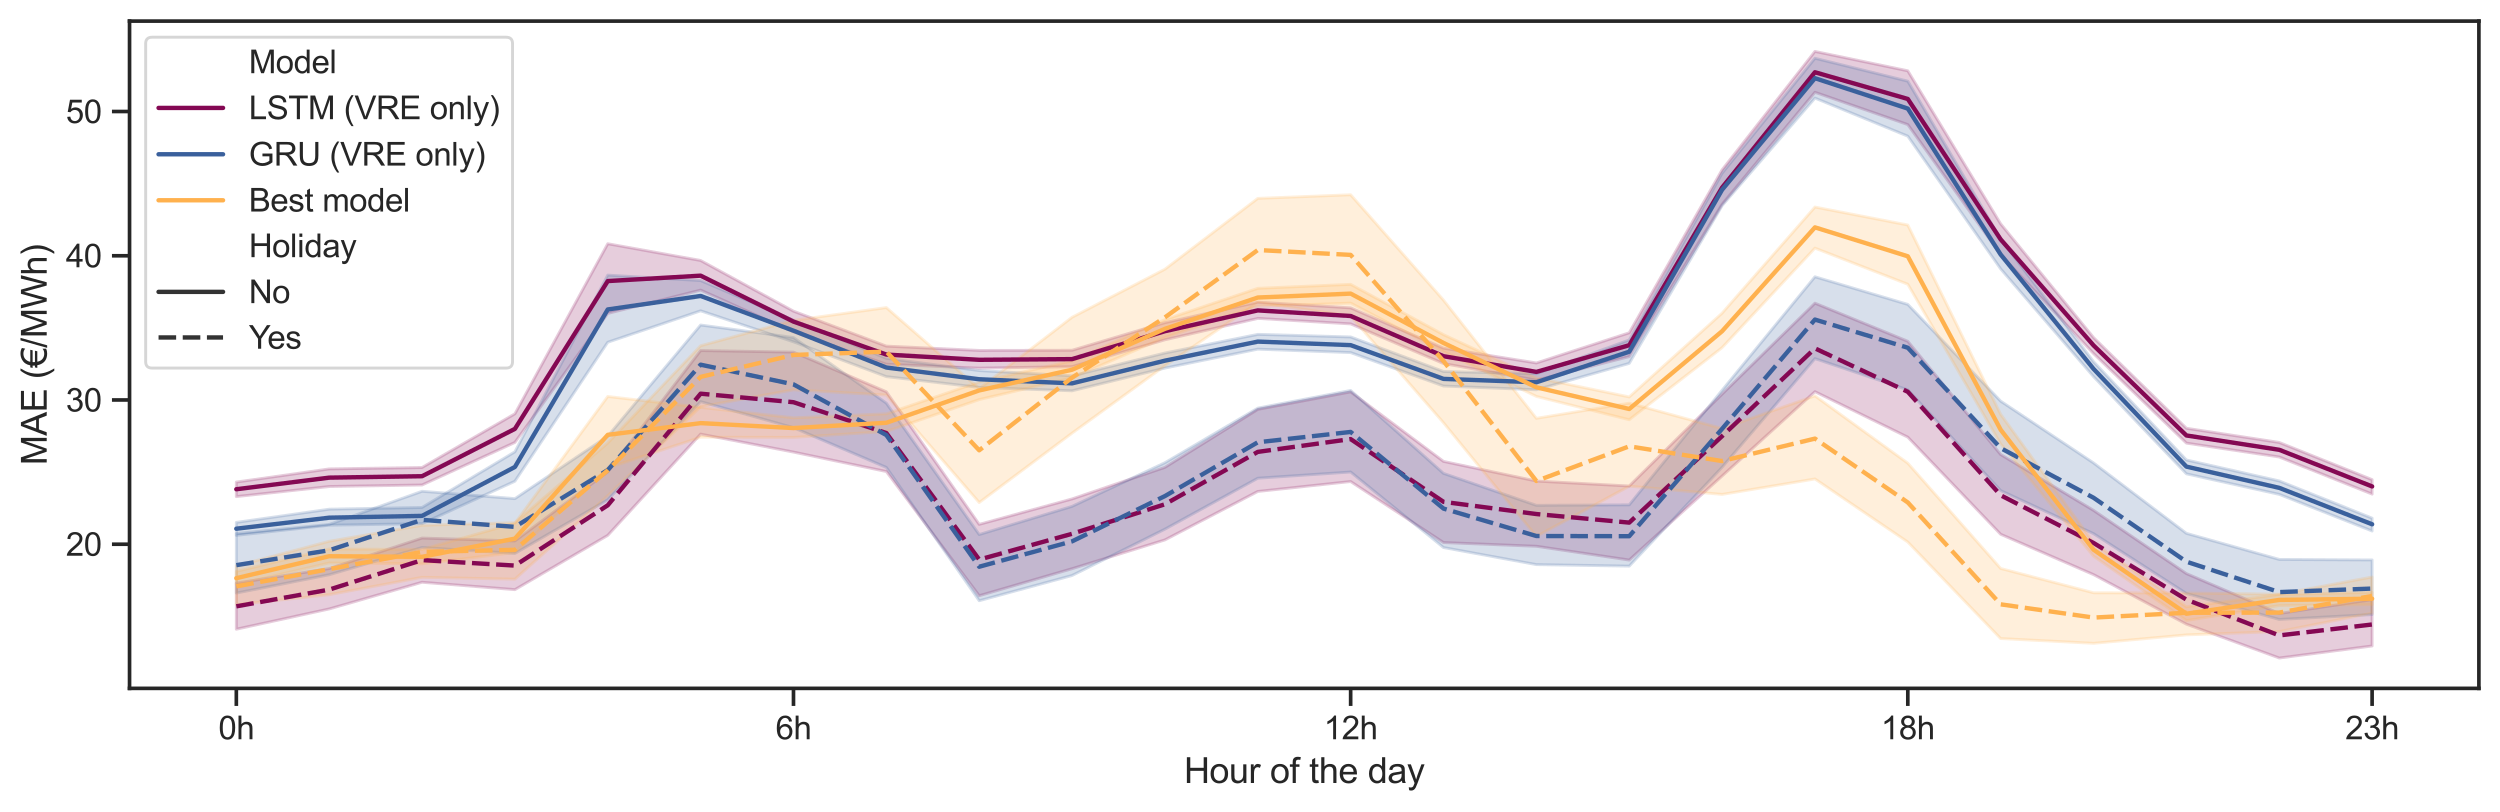 <?xml version="1.0" encoding="utf-8" standalone="no"?>
<!DOCTYPE svg PUBLIC "-//W3C//DTD SVG 1.1//EN"
  "http://www.w3.org/Graphics/SVG/1.1/DTD/svg11.dtd">
<svg xmlns:xlink="http://www.w3.org/1999/xlink" width="852.935pt" height="276.865pt" viewBox="0 0 852.935 276.865" xmlns="http://www.w3.org/2000/svg" version="1.1">
 <defs>
  <style type="text/css">*{stroke-linejoin: round; stroke-linecap: butt}</style>
 </defs>
 <g id="figure_1">
  <g id="patch_1">
   <path d="M 0 276.865 
L 852.935 276.865 
L 852.935 0 
L 0 0 
z
" style="fill: #ffffff"/>
  </g>
  <g id="axes_1">
   <g id="patch_2">
    <path d="M 44.195 234.844 
L 845.735 234.844 
L 845.735 7.2 
L 44.195 7.2 
z
" style="fill: #ffffff"/>
   </g>
   <g id="matplotlib.axis_1">
    <g id="xtick_1">
     <g id="line2d_1">
      <defs>
       <path id="mfa505b4846" d="M 0 0 
L 0 6 
" style="stroke: #262626; stroke-width: 1.25"/>
      </defs>
      <g>
       <use xlink:href="#mfa505b4846" x="80.629" y="234.844" style="fill: #262626; stroke: #262626; stroke-width: 1.25"/>
      </g>
     </g>
     <g id="text_1">
      <!-- 0h -->
      <g style="fill: #262626" transform="translate(74.512 252.217) scale(0.11 -0.11)">
       <defs>
        <path id="ArialMT-30" d="M 266 2259 
Q 266 3072 433 3567 
Q 600 4063 929 4331 
Q 1259 4600 1759 4600 
Q 2128 4600 2406 4451 
Q 2684 4303 2865 4023 
Q 3047 3744 3150 3342 
Q 3253 2941 3253 2259 
Q 3253 1453 3087 958 
Q 2922 463 2592 192 
Q 2263 -78 1759 -78 
Q 1097 -78 719 397 
Q 266 969 266 2259 
z
M 844 2259 
Q 844 1131 1108 757 
Q 1372 384 1759 384 
Q 2147 384 2411 759 
Q 2675 1134 2675 2259 
Q 2675 3391 2411 3762 
Q 2147 4134 1753 4134 
Q 1366 4134 1134 3806 
Q 844 3388 844 2259 
z
" transform="scale(0.016)"/>
        <path id="ArialMT-68" d="M 422 0 
L 422 4581 
L 984 4581 
L 984 2938 
Q 1378 3394 1978 3394 
Q 2347 3394 2619 3248 
Q 2891 3103 3008 2847 
Q 3125 2591 3125 2103 
L 3125 0 
L 2563 0 
L 2563 2103 
Q 2563 2525 2380 2717 
Q 2197 2909 1863 2909 
Q 1613 2909 1392 2779 
Q 1172 2650 1078 2428 
Q 984 2206 984 1816 
L 984 0 
L 422 0 
z
" transform="scale(0.016)"/>
       </defs>
       <use xlink:href="#ArialMT-30"/>
       <use xlink:href="#ArialMT-68" transform="translate(55.615 0)"/>
      </g>
     </g>
    </g>
    <g id="xtick_2">
     <g id="line2d_2">
      <g>
       <use xlink:href="#mfa505b4846" x="270.717" y="234.844" style="fill: #262626; stroke: #262626; stroke-width: 1.25"/>
      </g>
     </g>
     <g id="text_2">
      <!-- 6h -->
      <g style="fill: #262626" transform="translate(264.6 252.217) scale(0.11 -0.11)">
       <defs>
        <path id="ArialMT-36" d="M 3184 3459 
L 2625 3416 
Q 2550 3747 2413 3897 
Q 2184 4138 1850 4138 
Q 1581 4138 1378 3988 
Q 1113 3794 959 3422 
Q 806 3050 800 2363 
Q 1003 2672 1297 2822 
Q 1591 2972 1913 2972 
Q 2475 2972 2870 2558 
Q 3266 2144 3266 1488 
Q 3266 1056 3080 686 
Q 2894 316 2569 119 
Q 2244 -78 1831 -78 
Q 1128 -78 684 439 
Q 241 956 241 2144 
Q 241 3472 731 4075 
Q 1159 4600 1884 4600 
Q 2425 4600 2770 4297 
Q 3116 3994 3184 3459 
z
M 888 1484 
Q 888 1194 1011 928 
Q 1134 663 1356 523 
Q 1578 384 1822 384 
Q 2178 384 2434 671 
Q 2691 959 2691 1453 
Q 2691 1928 2437 2201 
Q 2184 2475 1800 2475 
Q 1419 2475 1153 2201 
Q 888 1928 888 1484 
z
" transform="scale(0.016)"/>
       </defs>
       <use xlink:href="#ArialMT-36"/>
       <use xlink:href="#ArialMT-68" transform="translate(55.615 0)"/>
      </g>
     </g>
    </g>
    <g id="xtick_3">
     <g id="line2d_3">
      <g>
       <use xlink:href="#mfa505b4846" x="460.806" y="234.844" style="fill: #262626; stroke: #262626; stroke-width: 1.25"/>
      </g>
     </g>
     <g id="text_3">
      <!-- 12h -->
      <g style="fill: #262626" transform="translate(451.63 252.217) scale(0.11 -0.11)">
       <defs>
        <path id="ArialMT-31" d="M 2384 0 
L 1822 0 
L 1822 3584 
Q 1619 3391 1289 3197 
Q 959 3003 697 2906 
L 697 3450 
Q 1169 3672 1522 3987 
Q 1875 4303 2022 4600 
L 2384 4600 
L 2384 0 
z
" transform="scale(0.016)"/>
        <path id="ArialMT-32" d="M 3222 541 
L 3222 0 
L 194 0 
Q 188 203 259 391 
Q 375 700 629 1000 
Q 884 1300 1366 1694 
Q 2113 2306 2375 2664 
Q 2638 3022 2638 3341 
Q 2638 3675 2398 3904 
Q 2159 4134 1775 4134 
Q 1369 4134 1125 3890 
Q 881 3647 878 3216 
L 300 3275 
Q 359 3922 746 4261 
Q 1134 4600 1788 4600 
Q 2447 4600 2831 4234 
Q 3216 3869 3216 3328 
Q 3216 3053 3103 2787 
Q 2991 2522 2730 2228 
Q 2469 1934 1863 1422 
Q 1356 997 1212 845 
Q 1069 694 975 541 
L 3222 541 
z
" transform="scale(0.016)"/>
       </defs>
       <use xlink:href="#ArialMT-31"/>
       <use xlink:href="#ArialMT-32" transform="translate(55.615 0)"/>
       <use xlink:href="#ArialMT-68" transform="translate(111.23 0)"/>
      </g>
     </g>
    </g>
    <g id="xtick_4">
     <g id="line2d_4">
      <g>
       <use xlink:href="#mfa505b4846" x="650.895" y="234.844" style="fill: #262626; stroke: #262626; stroke-width: 1.25"/>
      </g>
     </g>
     <g id="text_4">
      <!-- 18h -->
      <g style="fill: #262626" transform="translate(641.719 252.217) scale(0.11 -0.11)">
       <defs>
        <path id="ArialMT-38" d="M 1131 2484 
Q 781 2613 612 2850 
Q 444 3088 444 3419 
Q 444 3919 803 4259 
Q 1163 4600 1759 4600 
Q 2359 4600 2725 4251 
Q 3091 3903 3091 3403 
Q 3091 3084 2923 2848 
Q 2756 2613 2416 2484 
Q 2838 2347 3058 2040 
Q 3278 1734 3278 1309 
Q 3278 722 2862 322 
Q 2447 -78 1769 -78 
Q 1091 -78 675 323 
Q 259 725 259 1325 
Q 259 1772 486 2073 
Q 713 2375 1131 2484 
z
M 1019 3438 
Q 1019 3113 1228 2906 
Q 1438 2700 1772 2700 
Q 2097 2700 2305 2904 
Q 2513 3109 2513 3406 
Q 2513 3716 2298 3927 
Q 2084 4138 1766 4138 
Q 1444 4138 1231 3931 
Q 1019 3725 1019 3438 
z
M 838 1322 
Q 838 1081 952 856 
Q 1066 631 1291 507 
Q 1516 384 1775 384 
Q 2178 384 2440 643 
Q 2703 903 2703 1303 
Q 2703 1709 2433 1975 
Q 2163 2241 1756 2241 
Q 1359 2241 1098 1978 
Q 838 1716 838 1322 
z
" transform="scale(0.016)"/>
       </defs>
       <use xlink:href="#ArialMT-31"/>
       <use xlink:href="#ArialMT-38" transform="translate(55.615 0)"/>
       <use xlink:href="#ArialMT-68" transform="translate(111.23 0)"/>
      </g>
     </g>
    </g>
    <g id="xtick_5">
     <g id="line2d_5">
      <g>
       <use xlink:href="#mfa505b4846" x="809.302" y="234.844" style="fill: #262626; stroke: #262626; stroke-width: 1.25"/>
      </g>
     </g>
     <g id="text_5">
      <!-- 23h -->
      <g style="fill: #262626" transform="translate(800.126 252.217) scale(0.11 -0.11)">
       <defs>
        <path id="ArialMT-33" d="M 269 1209 
L 831 1284 
Q 928 806 1161 595 
Q 1394 384 1728 384 
Q 2125 384 2398 659 
Q 2672 934 2672 1341 
Q 2672 1728 2419 1979 
Q 2166 2231 1775 2231 
Q 1616 2231 1378 2169 
L 1441 2663 
Q 1497 2656 1531 2656 
Q 1891 2656 2178 2843 
Q 2466 3031 2466 3422 
Q 2466 3731 2256 3934 
Q 2047 4138 1716 4138 
Q 1388 4138 1169 3931 
Q 950 3725 888 3313 
L 325 3413 
Q 428 3978 793 4289 
Q 1159 4600 1703 4600 
Q 2078 4600 2393 4439 
Q 2709 4278 2876 4000 
Q 3044 3722 3044 3409 
Q 3044 3113 2884 2869 
Q 2725 2625 2413 2481 
Q 2819 2388 3044 2092 
Q 3269 1797 3269 1353 
Q 3269 753 2831 336 
Q 2394 -81 1725 -81 
Q 1122 -81 723 278 
Q 325 638 269 1209 
z
" transform="scale(0.016)"/>
       </defs>
       <use xlink:href="#ArialMT-32"/>
       <use xlink:href="#ArialMT-33" transform="translate(55.615 0)"/>
       <use xlink:href="#ArialMT-68" transform="translate(111.23 0)"/>
      </g>
     </g>
    </g>
    <g id="text_6">
     <!-- Hour of the day -->
     <g style="fill: #262626" transform="translate(403.944 267.139) scale(0.12 -0.12)">
      <defs>
       <path id="ArialMT-48" d="M 513 0 
L 513 4581 
L 1119 4581 
L 1119 2700 
L 3500 2700 
L 3500 4581 
L 4106 4581 
L 4106 0 
L 3500 0 
L 3500 2159 
L 1119 2159 
L 1119 0 
L 513 0 
z
" transform="scale(0.016)"/>
       <path id="ArialMT-6f" d="M 213 1659 
Q 213 2581 725 3025 
Q 1153 3394 1769 3394 
Q 2453 3394 2887 2945 
Q 3322 2497 3322 1706 
Q 3322 1066 3130 698 
Q 2938 331 2570 128 
Q 2203 -75 1769 -75 
Q 1072 -75 642 372 
Q 213 819 213 1659 
z
M 791 1659 
Q 791 1022 1069 705 
Q 1347 388 1769 388 
Q 2188 388 2466 706 
Q 2744 1025 2744 1678 
Q 2744 2294 2464 2611 
Q 2184 2928 1769 2928 
Q 1347 2928 1069 2612 
Q 791 2297 791 1659 
z
" transform="scale(0.016)"/>
       <path id="ArialMT-75" d="M 2597 0 
L 2597 488 
Q 2209 -75 1544 -75 
Q 1250 -75 995 37 
Q 741 150 617 320 
Q 494 491 444 738 
Q 409 903 409 1263 
L 409 3319 
L 972 3319 
L 972 1478 
Q 972 1038 1006 884 
Q 1059 663 1231 536 
Q 1403 409 1656 409 
Q 1909 409 2131 539 
Q 2353 669 2445 892 
Q 2538 1116 2538 1541 
L 2538 3319 
L 3100 3319 
L 3100 0 
L 2597 0 
z
" transform="scale(0.016)"/>
       <path id="ArialMT-72" d="M 416 0 
L 416 3319 
L 922 3319 
L 922 2816 
Q 1116 3169 1280 3281 
Q 1444 3394 1641 3394 
Q 1925 3394 2219 3213 
L 2025 2691 
Q 1819 2813 1613 2813 
Q 1428 2813 1281 2702 
Q 1134 2591 1072 2394 
Q 978 2094 978 1738 
L 978 0 
L 416 0 
z
" transform="scale(0.016)"/>
       <path id="ArialMT-20" transform="scale(0.016)"/>
       <path id="ArialMT-66" d="M 556 0 
L 556 2881 
L 59 2881 
L 59 3319 
L 556 3319 
L 556 3672 
Q 556 4006 616 4169 
Q 697 4388 901 4523 
Q 1106 4659 1475 4659 
Q 1713 4659 2000 4603 
L 1916 4113 
Q 1741 4144 1584 4144 
Q 1328 4144 1222 4034 
Q 1116 3925 1116 3625 
L 1116 3319 
L 1763 3319 
L 1763 2881 
L 1116 2881 
L 1116 0 
L 556 0 
z
" transform="scale(0.016)"/>
       <path id="ArialMT-74" d="M 1650 503 
L 1731 6 
Q 1494 -44 1306 -44 
Q 1000 -44 831 53 
Q 663 150 594 308 
Q 525 466 525 972 
L 525 2881 
L 113 2881 
L 113 3319 
L 525 3319 
L 525 4141 
L 1084 4478 
L 1084 3319 
L 1650 3319 
L 1650 2881 
L 1084 2881 
L 1084 941 
Q 1084 700 1114 631 
Q 1144 563 1211 522 
Q 1278 481 1403 481 
Q 1497 481 1650 503 
z
" transform="scale(0.016)"/>
       <path id="ArialMT-65" d="M 2694 1069 
L 3275 997 
Q 3138 488 2766 206 
Q 2394 -75 1816 -75 
Q 1088 -75 661 373 
Q 234 822 234 1631 
Q 234 2469 665 2931 
Q 1097 3394 1784 3394 
Q 2450 3394 2872 2941 
Q 3294 2488 3294 1666 
Q 3294 1616 3291 1516 
L 816 1516 
Q 847 969 1125 678 
Q 1403 388 1819 388 
Q 2128 388 2347 550 
Q 2566 713 2694 1069 
z
M 847 1978 
L 2700 1978 
Q 2663 2397 2488 2606 
Q 2219 2931 1791 2931 
Q 1403 2931 1139 2672 
Q 875 2413 847 1978 
z
" transform="scale(0.016)"/>
       <path id="ArialMT-64" d="M 2575 0 
L 2575 419 
Q 2259 -75 1647 -75 
Q 1250 -75 917 144 
Q 584 363 401 755 
Q 219 1147 219 1656 
Q 219 2153 384 2558 
Q 550 2963 881 3178 
Q 1213 3394 1622 3394 
Q 1922 3394 2156 3267 
Q 2391 3141 2538 2938 
L 2538 4581 
L 3097 4581 
L 3097 0 
L 2575 0 
z
M 797 1656 
Q 797 1019 1065 703 
Q 1334 388 1700 388 
Q 2069 388 2326 689 
Q 2584 991 2584 1609 
Q 2584 2291 2321 2609 
Q 2059 2928 1675 2928 
Q 1300 2928 1048 2622 
Q 797 2316 797 1656 
z
" transform="scale(0.016)"/>
       <path id="ArialMT-61" d="M 2588 409 
Q 2275 144 1986 34 
Q 1697 -75 1366 -75 
Q 819 -75 525 192 
Q 231 459 231 875 
Q 231 1119 342 1320 
Q 453 1522 633 1644 
Q 813 1766 1038 1828 
Q 1203 1872 1538 1913 
Q 2219 1994 2541 2106 
Q 2544 2222 2544 2253 
Q 2544 2597 2384 2738 
Q 2169 2928 1744 2928 
Q 1347 2928 1158 2789 
Q 969 2650 878 2297 
L 328 2372 
Q 403 2725 575 2942 
Q 747 3159 1072 3276 
Q 1397 3394 1825 3394 
Q 2250 3394 2515 3294 
Q 2781 3194 2906 3042 
Q 3031 2891 3081 2659 
Q 3109 2516 3109 2141 
L 3109 1391 
Q 3109 606 3145 398 
Q 3181 191 3288 0 
L 2700 0 
Q 2613 175 2588 409 
z
M 2541 1666 
Q 2234 1541 1622 1453 
Q 1275 1403 1131 1340 
Q 988 1278 909 1158 
Q 831 1038 831 891 
Q 831 666 1001 516 
Q 1172 366 1500 366 
Q 1825 366 2078 508 
Q 2331 650 2450 897 
Q 2541 1088 2541 1459 
L 2541 1666 
z
" transform="scale(0.016)"/>
       <path id="ArialMT-79" d="M 397 -1278 
L 334 -750 
Q 519 -800 656 -800 
Q 844 -800 956 -737 
Q 1069 -675 1141 -563 
Q 1194 -478 1313 -144 
Q 1328 -97 1363 -6 
L 103 3319 
L 709 3319 
L 1400 1397 
Q 1534 1031 1641 628 
Q 1738 1016 1872 1384 
L 2581 3319 
L 3144 3319 
L 1881 -56 
Q 1678 -603 1566 -809 
Q 1416 -1088 1222 -1217 
Q 1028 -1347 759 -1347 
Q 597 -1347 397 -1278 
z
" transform="scale(0.016)"/>
      </defs>
      <use xlink:href="#ArialMT-48"/>
      <use xlink:href="#ArialMT-6f" transform="translate(72.217 0)"/>
      <use xlink:href="#ArialMT-75" transform="translate(127.832 0)"/>
      <use xlink:href="#ArialMT-72" transform="translate(183.447 0)"/>
      <use xlink:href="#ArialMT-20" transform="translate(216.748 0)"/>
      <use xlink:href="#ArialMT-6f" transform="translate(244.531 0)"/>
      <use xlink:href="#ArialMT-66" transform="translate(300.146 0)"/>
      <use xlink:href="#ArialMT-20" transform="translate(327.93 0)"/>
      <use xlink:href="#ArialMT-74" transform="translate(355.713 0)"/>
      <use xlink:href="#ArialMT-68" transform="translate(383.496 0)"/>
      <use xlink:href="#ArialMT-65" transform="translate(439.111 0)"/>
      <use xlink:href="#ArialMT-20" transform="translate(494.727 0)"/>
      <use xlink:href="#ArialMT-64" transform="translate(522.51 0)"/>
      <use xlink:href="#ArialMT-61" transform="translate(578.125 0)"/>
      <use xlink:href="#ArialMT-79" transform="translate(633.74 0)"/>
     </g>
    </g>
   </g>
   <g id="matplotlib.axis_2">
    <g id="ytick_1">
     <g id="line2d_6">
      <defs>
       <path id="mf6534d5772" d="M 0 0 
L -6 0 
" style="stroke: #262626; stroke-width: 1.25"/>
      </defs>
      <g>
       <use xlink:href="#mf6534d5772" x="44.195" y="185.668" style="fill: #262626; stroke: #262626; stroke-width: 1.25"/>
      </g>
     </g>
     <g id="text_7">
      <!-- 20 -->
      <g style="fill: #262626" transform="translate(22.461 189.605) scale(0.11 -0.11)">
       <use xlink:href="#ArialMT-32"/>
       <use xlink:href="#ArialMT-30" transform="translate(55.615 0)"/>
      </g>
     </g>
    </g>
    <g id="ytick_2">
     <g id="line2d_7">
      <g>
       <use xlink:href="#mf6534d5772" x="44.195" y="136.462" style="fill: #262626; stroke: #262626; stroke-width: 1.25"/>
      </g>
     </g>
     <g id="text_8">
      <!-- 30 -->
      <g style="fill: #262626" transform="translate(22.461 140.399) scale(0.11 -0.11)">
       <use xlink:href="#ArialMT-33"/>
       <use xlink:href="#ArialMT-30" transform="translate(55.615 0)"/>
      </g>
     </g>
    </g>
    <g id="ytick_3">
     <g id="line2d_8">
      <g>
       <use xlink:href="#mf6534d5772" x="44.195" y="87.256" style="fill: #262626; stroke: #262626; stroke-width: 1.25"/>
      </g>
     </g>
     <g id="text_9">
      <!-- 40 -->
      <g style="fill: #262626" transform="translate(22.461 91.193) scale(0.11 -0.11)">
       <defs>
        <path id="ArialMT-34" d="M 2069 0 
L 2069 1097 
L 81 1097 
L 81 1613 
L 2172 4581 
L 2631 4581 
L 2631 1613 
L 3250 1613 
L 3250 1097 
L 2631 1097 
L 2631 0 
L 2069 0 
z
M 2069 1613 
L 2069 3678 
L 634 1613 
L 2069 1613 
z
" transform="scale(0.016)"/>
       </defs>
       <use xlink:href="#ArialMT-34"/>
       <use xlink:href="#ArialMT-30" transform="translate(55.615 0)"/>
      </g>
     </g>
    </g>
    <g id="ytick_4">
     <g id="line2d_9">
      <g>
       <use xlink:href="#mf6534d5772" x="44.195" y="38.05" style="fill: #262626; stroke: #262626; stroke-width: 1.25"/>
      </g>
     </g>
     <g id="text_10">
      <!-- 50 -->
      <g style="fill: #262626" transform="translate(22.461 41.987) scale(0.11 -0.11)">
       <defs>
        <path id="ArialMT-35" d="M 266 1200 
L 856 1250 
Q 922 819 1161 601 
Q 1400 384 1738 384 
Q 2144 384 2425 690 
Q 2706 997 2706 1503 
Q 2706 1984 2436 2262 
Q 2166 2541 1728 2541 
Q 1456 2541 1237 2417 
Q 1019 2294 894 2097 
L 366 2166 
L 809 4519 
L 3088 4519 
L 3088 3981 
L 1259 3981 
L 1013 2750 
Q 1425 3038 1878 3038 
Q 2478 3038 2890 2622 
Q 3303 2206 3303 1553 
Q 3303 931 2941 478 
Q 2500 -78 1738 -78 
Q 1113 -78 717 272 
Q 322 622 266 1200 
z
" transform="scale(0.016)"/>
       </defs>
       <use xlink:href="#ArialMT-35"/>
       <use xlink:href="#ArialMT-30" transform="translate(55.615 0)"/>
      </g>
     </g>
    </g>
    <g id="text_11">
     <!-- MAE (€/MWh) -->
     <g style="fill: #262626" transform="translate(15.936 158.688) rotate(-90) scale(0.12 -0.12)">
      <defs>
       <path id="ArialMT-4d" d="M 475 0 
L 475 4581 
L 1388 4581 
L 2472 1338 
Q 2622 884 2691 659 
Q 2769 909 2934 1394 
L 4031 4581 
L 4847 4581 
L 4847 0 
L 4263 0 
L 4263 3834 
L 2931 0 
L 2384 0 
L 1059 3900 
L 1059 0 
L 475 0 
z
" transform="scale(0.016)"/>
       <path id="ArialMT-41" d="M -9 0 
L 1750 4581 
L 2403 4581 
L 4278 0 
L 3588 0 
L 3053 1388 
L 1138 1388 
L 634 0 
L -9 0 
z
M 1313 1881 
L 2866 1881 
L 2388 3150 
Q 2169 3728 2063 4100 
Q 1975 3659 1816 3225 
L 1313 1881 
z
" transform="scale(0.016)"/>
       <path id="ArialMT-45" d="M 506 0 
L 506 4581 
L 3819 4581 
L 3819 4041 
L 1113 4041 
L 1113 2638 
L 3647 2638 
L 3647 2100 
L 1113 2100 
L 1113 541 
L 3925 541 
L 3925 0 
L 506 0 
z
" transform="scale(0.016)"/>
       <path id="ArialMT-28" d="M 1497 -1347 
Q 1031 -759 709 28 
Q 388 816 388 1659 
Q 388 2403 628 3084 
Q 909 3875 1497 4659 
L 1900 4659 
Q 1522 4009 1400 3731 
Q 1209 3300 1100 2831 
Q 966 2247 966 1656 
Q 966 153 1900 -1347 
L 1497 -1347 
z
" transform="scale(0.016)"/>
       <path id="ArialMT-20ac" d="M 2469 4141 
Q 1944 4141 1588 3888 
Q 1375 3738 1203 3463 
Q 1028 3178 997 2922 
L 3128 2922 
L 3044 2503 
L 947 2503 
Q 944 2438 944 2378 
Q 944 2138 947 2091 
L 2959 2091 
L 2872 1672 
L 1013 1672 
Q 1144 956 1644 656 
Q 2003 441 2422 441 
Q 3006 441 3334 747 
L 3334 103 
Q 2944 -78 2472 -78 
Q 1059 -78 563 1097 
Q 463 1334 391 1672 
L -88 1672 
L 0 2091 
L 328 2091 
Q 319 2222 319 2375 
Q 319 2438 322 2503 
L -88 2503 
L 0 2922 
L 363 2922 
Q 556 3941 1372 4384 
Q 1875 4659 2481 4659 
Q 3063 4659 3459 4406 
L 3334 3825 
Q 2953 4141 2469 4141 
z
" transform="scale(0.016)"/>
       <path id="ArialMT-2f" d="M 0 -78 
L 1328 4659 
L 1778 4659 
L 453 -78 
L 0 -78 
z
" transform="scale(0.016)"/>
       <path id="ArialMT-57" d="M 1294 0 
L 78 4581 
L 700 4581 
L 1397 1578 
Q 1509 1106 1591 641 
Q 1766 1375 1797 1488 
L 2669 4581 
L 3400 4581 
L 4056 2263 
Q 4303 1400 4413 641 
Q 4500 1075 4641 1638 
L 5359 4581 
L 5969 4581 
L 4713 0 
L 4128 0 
L 3163 3491 
Q 3041 3928 3019 4028 
Q 2947 3713 2884 3491 
L 1913 0 
L 1294 0 
z
" transform="scale(0.016)"/>
       <path id="ArialMT-29" d="M 791 -1347 
L 388 -1347 
Q 1322 153 1322 1656 
Q 1322 2244 1188 2822 
Q 1081 3291 891 3722 
Q 769 4003 388 4659 
L 791 4659 
Q 1378 3875 1659 3084 
Q 1900 2403 1900 1659 
Q 1900 816 1576 28 
Q 1253 -759 791 -1347 
z
" transform="scale(0.016)"/>
      </defs>
      <use xlink:href="#ArialMT-4d"/>
      <use xlink:href="#ArialMT-41" transform="translate(83.301 0)"/>
      <use xlink:href="#ArialMT-45" transform="translate(150 0)"/>
      <use xlink:href="#ArialMT-20" transform="translate(216.699 0)"/>
      <use xlink:href="#ArialMT-28" transform="translate(244.482 0)"/>
      <use xlink:href="#ArialMT-20ac" transform="translate(277.783 0)"/>
      <use xlink:href="#ArialMT-2f" transform="translate(333.398 0)"/>
      <use xlink:href="#ArialMT-4d" transform="translate(361.182 0)"/>
      <use xlink:href="#ArialMT-57" transform="translate(444.482 0)"/>
      <use xlink:href="#ArialMT-68" transform="translate(538.867 0)"/>
      <use xlink:href="#ArialMT-29" transform="translate(594.482 0)"/>
     </g>
    </g>
   </g>
   <g id="FillBetweenPolyCollection_1">
    <defs>
     <path id="mbd441f0d45" d="M 80.629 -112.392 
L 80.629 -107.438 
L 112.31 -110.878 
L 143.992 -111.398 
L 175.673 -125.922 
L 207.355 -169.926 
L 239.036 -177.892 
L 270.717 -163.623 
L 302.399 -152.585 
L 334.08 -151.266 
L 365.762 -151.764 
L 397.443 -160.937 
L 429.125 -168.234 
L 460.806 -166.36 
L 492.487 -152.832 
L 524.169 -147.148 
L 555.85 -155.203 
L 587.532 -207.175 
L 619.213 -245.378 
L 650.895 -234.361 
L 682.576 -189.924 
L 714.257 -156.257 
L 745.939 -125.685 
L 777.62 -120.949 
L 809.302 -108.29 
L 809.302 -113.221 
L 809.302 -113.221 
L 777.62 -125.905 
L 745.939 -130.751 
L 714.257 -161.694 
L 682.576 -200.488 
L 650.895 -252.702 
L 619.213 -259.317 
L 587.532 -218.929 
L 555.85 -163.324 
L 524.169 -153.026 
L 492.487 -158.075 
L 460.806 -171.825 
L 429.125 -173.778 
L 397.443 -166.771 
L 365.762 -157.359 
L 334.08 -157.301 
L 302.399 -158.777 
L 270.717 -170.704 
L 239.036 -187.991 
L 207.355 -193.708 
L 175.673 -135.687 
L 143.992 -117.366 
L 112.31 -116.883 
L 80.629 -112.392 
z
" style="stroke: #840853; stroke-opacity: 0.2"/>
    </defs>
    <g clip-path="url(#p25f7e69b1e)">
     <use xlink:href="#mbd441f0d45" x="0" y="276.865" style="fill: #840853; fill-opacity: 0.2; stroke: #840853; stroke-opacity: 0.2"/>
    </g>
   </g>
   <g id="FillBetweenPolyCollection_2">
    <defs>
     <path id="m53c817dfac" d="M 80.629 -77.934 
L 80.629 -62.198 
L 112.31 -69.109 
L 143.992 -78.217 
L 175.673 -75.693 
L 207.355 -94.21 
L 239.036 -128.759 
L 270.717 -122.625 
L 302.399 -115.993 
L 334.08 -73.625 
L 365.762 -82.842 
L 397.443 -92.66 
L 429.125 -109.194 
L 460.806 -112.582 
L 492.487 -91.767 
L 524.169 -90.488 
L 555.85 -85.79 
L 587.532 -114.454 
L 619.213 -143.235 
L 650.895 -127.718 
L 682.576 -94.583 
L 714.257 -80.824 
L 745.939 -63.917 
L 777.62 -52.369 
L 809.302 -56.48 
L 809.302 -72.302 
L 809.302 -72.302 
L 777.62 -67.55 
L 745.939 -81.174 
L 714.257 -102.742 
L 682.576 -121.795 
L 650.895 -160.415 
L 619.213 -173.426 
L 587.532 -142.4 
L 555.85 -111.044 
L 524.169 -112.741 
L 492.487 -119.443 
L 460.806 -143.165 
L 429.125 -137.201 
L 397.443 -117.417 
L 365.762 -106.643 
L 334.08 -97.965 
L 302.399 -143.198 
L 270.717 -156.728 
L 239.036 -157.263 
L 207.355 -115.878 
L 175.673 -92.315 
L 143.992 -93.294 
L 112.31 -82.883 
L 80.629 -77.934 
z
" style="stroke: #840853; stroke-opacity: 0.2"/>
    </defs>
    <g clip-path="url(#p25f7e69b1e)">
     <use xlink:href="#m53c817dfac" x="0" y="276.865" style="fill: #840853; fill-opacity: 0.2; stroke: #840853; stroke-opacity: 0.2"/>
    </g>
   </g>
   <g id="FillBetweenPolyCollection_3">
    <defs>
     <path id="m2ce27f5e3f" d="M 80.629 -98.632 
L 80.629 -94.214 
L 112.31 -97.686 
L 143.992 -98.21 
L 175.673 -112.679 
L 207.355 -160.103 
L 239.036 -170.825 
L 270.717 -160.244 
L 302.399 -148.371 
L 334.08 -144.692 
L 365.762 -143.533 
L 397.443 -151.284 
L 429.125 -157.742 
L 460.806 -156.57 
L 492.487 -145.16 
L 524.169 -143.885 
L 555.85 -152.889 
L 587.532 -206.695 
L 619.213 -243.394 
L 650.895 -230.402 
L 682.576 -185.122 
L 714.257 -148.371 
L 745.939 -115.206 
L 777.62 -108.196 
L 809.302 -95.704 
L 809.302 -100.077 
L 809.302 -100.077 
L 777.62 -112.776 
L 745.939 -119.936 
L 714.257 -153.459 
L 682.576 -195.309 
L 650.895 -249.166 
L 619.213 -256.986 
L 587.532 -217.757 
L 555.85 -160.866 
L 524.169 -149.381 
L 492.487 -150.121 
L 460.806 -161.899 
L 429.125 -162.789 
L 397.443 -156.418 
L 365.762 -148.641 
L 334.08 -150.443 
L 302.399 -154.615 
L 270.717 -167.629 
L 239.036 -181.139 
L 207.355 -182.995 
L 175.673 -122.722 
L 143.992 -103.731 
L 112.31 -103.139 
L 80.629 -98.632 
z
" style="stroke: #3a609c; stroke-opacity: 0.2"/>
    </defs>
    <g clip-path="url(#p25f7e69b1e)">
     <use xlink:href="#m2ce27f5e3f" x="0" y="276.865" style="fill: #3a609c; fill-opacity: 0.2; stroke: #3a609c; stroke-opacity: 0.2"/>
    </g>
   </g>
   <g id="FillBetweenPolyCollection_4">
    <defs>
     <path id="m9cbabd5819" d="M 80.629 -94.834 
L 80.629 -74.527 
L 112.31 -80.782 
L 143.992 -90.078 
L 175.673 -88.051 
L 207.355 -106.34 
L 239.036 -139.851 
L 270.717 -130.951 
L 302.399 -117.389 
L 334.08 -71.918 
L 365.762 -80.523 
L 397.443 -96.326 
L 429.125 -113.711 
L 460.806 -115.829 
L 492.487 -90.062 
L 524.169 -84.24 
L 555.85 -83.719 
L 587.532 -117.447 
L 619.213 -154.517 
L 650.895 -143.862 
L 682.576 -109.494 
L 714.257 -94.809 
L 745.939 -74.378 
L 777.62 -65.527 
L 809.302 -67.207 
L 809.302 -85.82 
L 809.302 -85.82 
L 777.62 -86 
L 745.939 -94.902 
L 714.257 -118.923 
L 682.576 -140.002 
L 650.895 -173.004 
L 619.213 -182.431 
L 587.532 -143.715 
L 555.85 -104.622 
L 524.169 -104.455 
L 492.487 -115.354 
L 460.806 -143.652 
L 429.125 -137.621 
L 397.443 -119.002 
L 365.762 -104.104 
L 334.08 -94.49 
L 302.399 -139.322 
L 270.717 -161.699 
L 239.036 -165.975 
L 207.355 -128.05 
L 175.673 -106.738 
L 143.992 -109.25 
L 112.31 -97.935 
L 80.629 -94.834 
z
" style="stroke: #3a609c; stroke-opacity: 0.2"/>
    </defs>
    <g clip-path="url(#p25f7e69b1e)">
     <use xlink:href="#m9cbabd5819" x="0" y="276.865" style="fill: #3a609c; fill-opacity: 0.2; stroke: #3a609c; stroke-opacity: 0.2"/>
    </g>
   </g>
   <g id="FillBetweenPolyCollection_5">
    <defs>
     <path id="mbc0a1d3a0c" d="M 80.629 -81.9 
L 80.629 -77.465 
L 112.31 -84.799 
L 143.992 -84.51 
L 175.673 -88.342 
L 207.355 -117.229 
L 239.036 -127.7 
L 270.717 -127.632 
L 302.399 -129.655 
L 334.08 -140.537 
L 365.762 -147.97 
L 397.443 -161.711 
L 429.125 -172.391 
L 460.806 -173.452 
L 492.487 -156.849 
L 524.169 -141.621 
L 555.85 -133.661 
L 587.532 -158.261 
L 619.213 -192.213 
L 650.895 -179.882 
L 682.576 -125.382 
L 714.257 -87.118 
L 745.939 -65.158 
L 777.62 -70.269 
L 809.302 -70.595 
L 809.302 -74.748 
L 809.302 -74.748 
L 777.62 -74.059 
L 745.939 -69.84 
L 714.257 -91.692 
L 682.576 -135.507 
L 650.895 -200.093 
L 619.213 -206.223 
L 587.532 -170.023 
L 555.85 -141.438 
L 524.169 -147.96 
L 492.487 -162.689 
L 460.806 -179.853 
L 429.125 -178.496 
L 397.443 -167.814 
L 365.762 -153.75 
L 334.08 -146.558 
L 302.399 -135.691 
L 270.717 -134.317 
L 239.036 -137.873 
L 207.355 -141.596 
L 175.673 -98.333 
L 143.992 -89.418 
L 112.31 -89.556 
L 80.629 -81.9 
z
" style="stroke: #ffb14e; stroke-opacity: 0.2"/>
    </defs>
    <g clip-path="url(#p25f7e69b1e)">
     <use xlink:href="#mbc0a1d3a0c" x="0" y="276.865" style="fill: #ffb14e; fill-opacity: 0.2; stroke: #ffb14e; stroke-opacity: 0.2"/>
    </g>
   </g>
   <g id="FillBetweenPolyCollection_6">
    <defs>
     <path id="m39b289a674" d="M 80.629 -83.829 
L 80.629 -70.585 
L 112.31 -73.972 
L 143.992 -79.905 
L 175.673 -79.272 
L 207.355 -107.722 
L 239.036 -138.112 
L 270.717 -143.875 
L 302.399 -142.086 
L 334.08 -105.415 
L 365.762 -129.095 
L 397.443 -152.068 
L 429.125 -173.639 
L 460.806 -169.016 
L 492.487 -132.638 
L 524.169 -93.857 
L 555.85 -110.994 
L 587.532 -108.187 
L 619.213 -113.462 
L 650.895 -91.933 
L 682.576 -59.01 
L 714.257 -57.383 
L 745.939 -60.263 
L 777.62 -61.409 
L 809.302 -67.696 
L 809.302 -79.991 
L 809.302 -79.991 
L 777.62 -74.144 
L 745.939 -74.537 
L 714.257 -74.625 
L 682.576 -82.914 
L 650.895 -118.828 
L 619.213 -141.803 
L 587.532 -130.672 
L 555.85 -139.316 
L 524.169 -134.144 
L 492.487 -174.456 
L 460.806 -210.414 
L 429.125 -209.179 
L 397.443 -185.023 
L 365.762 -168.619 
L 334.08 -144.262 
L 302.399 -171.918 
L 270.717 -167.567 
L 239.036 -158.904 
L 207.355 -125.719 
L 175.673 -98.528 
L 143.992 -97.648 
L 112.31 -92.19 
L 80.629 -83.829 
z
" style="stroke: #ffb14e; stroke-opacity: 0.2"/>
    </defs>
    <g clip-path="url(#p25f7e69b1e)">
     <use xlink:href="#m39b289a674" x="0" y="276.865" style="fill: #ffb14e; fill-opacity: 0.2; stroke: #ffb14e; stroke-opacity: 0.2"/>
    </g>
   </g>
   <g id="line2d_10">
    <path d="M 80.629 166.918 
L 112.31 162.96 
L 143.992 162.472 
L 175.673 146.318 
L 207.355 95.895 
L 239.036 94.045 
L 270.717 109.725 
L 302.399 120.972 
L 334.08 122.755 
L 365.762 122.522 
L 397.443 112.991 
L 429.125 105.897 
L 460.806 107.812 
L 492.487 121.528 
L 524.169 126.885 
L 555.85 117.774 
L 587.532 63.995 
L 619.213 24.65 
L 650.895 33.767 
L 682.576 81.682 
L 714.257 117.84 
L 745.939 148.57 
L 777.62 153.462 
L 809.302 165.959 
" clip-path="url(#p25f7e69b1e)" style="fill: none; stroke: #840853; stroke-width: 1.5; stroke-linecap: round"/>
   </g>
   <g id="line2d_11">
    <path d="M 80.629 206.868 
L 112.31 201.162 
L 143.992 191.088 
L 175.673 192.961 
L 207.355 172.385 
L 239.036 134.316 
L 270.717 137.224 
L 302.399 147.74 
L 334.08 190.915 
L 365.762 182.113 
L 397.443 172.048 
L 429.125 154.174 
L 460.806 149.809 
L 492.487 171.216 
L 524.169 175.375 
L 555.85 178.302 
L 587.532 148.799 
L 619.213 118.862 
L 650.895 133.667 
L 682.576 168.976 
L 714.257 185.234 
L 745.939 204.578 
L 777.62 216.789 
L 809.302 213.059 
" clip-path="url(#p25f7e69b1e)" style="fill: none; stroke-dasharray: 6,2.25; stroke-dashoffset: 0; stroke: #840853; stroke-width: 1.5"/>
   </g>
   <g id="line2d_12">
    <path d="M 80.629 180.383 
L 112.31 176.619 
L 143.992 176.006 
L 175.673 159.313 
L 207.355 105.576 
L 239.036 100.974 
L 270.717 112.822 
L 302.399 125.391 
L 334.08 129.39 
L 365.762 130.792 
L 397.443 123.049 
L 429.125 116.544 
L 460.806 117.753 
L 492.487 129.267 
L 524.169 130.42 
L 555.85 119.993 
L 587.532 64.743 
L 619.213 26.682 
L 650.895 37.052 
L 682.576 86.84 
L 714.257 125.854 
L 745.939 159.2 
L 777.62 166.448 
L 809.302 178.867 
" clip-path="url(#p25f7e69b1e)" style="fill: none; stroke: #3a609c; stroke-width: 1.5; stroke-linecap: round"/>
   </g>
   <g id="line2d_13">
    <path d="M 80.629 192.816 
L 112.31 187.741 
L 143.992 177.355 
L 175.673 179.75 
L 207.355 160.364 
L 239.036 124.419 
L 270.717 131.136 
L 302.399 148.425 
L 334.08 193.355 
L 365.762 184.695 
L 397.443 169.249 
L 429.125 150.893 
L 460.806 147.364 
L 492.487 173.513 
L 524.169 182.875 
L 555.85 182.938 
L 587.532 146.309 
L 619.213 109.03 
L 650.895 118.639 
L 682.576 152.886 
L 714.257 169.813 
L 745.939 191.63 
L 777.62 202.009 
L 809.302 200.802 
" clip-path="url(#p25f7e69b1e)" style="fill: none; stroke-dasharray: 6,2.25; stroke-dashoffset: 0; stroke: #3a609c; stroke-width: 1.5"/>
   </g>
   <g id="line2d_14">
    <path d="M 80.629 197.259 
L 112.31 189.766 
L 143.992 189.973 
L 175.673 183.76 
L 207.355 148.356 
L 239.036 144.36 
L 270.717 146.042 
L 302.399 144.235 
L 334.08 133.206 
L 365.762 126.133 
L 397.443 112.186 
L 429.125 101.506 
L 460.806 100.172 
L 492.487 117.007 
L 524.169 132.135 
L 555.85 139.537 
L 587.532 113 
L 619.213 77.573 
L 650.895 87.439 
L 682.576 146.622 
L 714.257 187.549 
L 745.939 209.39 
L 777.62 204.674 
L 809.302 204.266 
" clip-path="url(#p25f7e69b1e)" style="fill: none; stroke: #ffb14e; stroke-width: 1.5; stroke-linecap: round"/>
   </g>
   <g id="line2d_15">
    <path d="M 80.629 200.053 
L 112.31 194.175 
L 143.992 188.281 
L 175.673 187.588 
L 207.355 160.462 
L 239.036 128.584 
L 270.717 121.102 
L 302.399 119.958 
L 334.08 153.625 
L 365.762 128.844 
L 397.443 108.278 
L 429.125 85.3 
L 460.806 86.963 
L 492.487 123.187 
L 524.169 164.1 
L 555.85 152.274 
L 587.532 157.298 
L 619.213 149.642 
L 650.895 171.426 
L 682.576 206.184 
L 714.257 210.704 
L 745.939 209.067 
L 777.62 208.993 
L 809.302 203.321 
" clip-path="url(#p25f7e69b1e)" style="fill: none; stroke-dasharray: 6,2.25; stroke-dashoffset: 0; stroke: #ffb14e; stroke-width: 1.5"/>
   </g>
   <g id="line2d_16"/>
   <g id="line2d_17"/>
   <g id="line2d_18"/>
   <g id="line2d_19"/>
   <g id="line2d_20"/>
   <g id="line2d_21"/>
   <g id="line2d_22"/>
   <g id="patch_3">
    <path d="M 44.195 234.844 
L 44.195 7.2 
" style="fill: none; stroke: #262626; stroke-width: 1.25; stroke-linejoin: miter; stroke-linecap: square"/>
   </g>
   <g id="patch_4">
    <path d="M 845.735 234.844 
L 845.735 7.2 
" style="fill: none; stroke: #262626; stroke-width: 1.25; stroke-linejoin: miter; stroke-linecap: square"/>
   </g>
   <g id="patch_5">
    <path d="M 44.195 234.844 
L 845.735 234.844 
" style="fill: none; stroke: #262626; stroke-width: 1.25; stroke-linejoin: miter; stroke-linecap: square"/>
   </g>
   <g id="patch_6">
    <path d="M 44.195 7.2 
L 845.735 7.2 
" style="fill: none; stroke: #262626; stroke-width: 1.25; stroke-linejoin: miter; stroke-linecap: square"/>
   </g>
   <g id="legend_1">
    <g id="patch_7">
     <path d="M 51.895 125.574 
L 172.665 125.574 
Q 174.865 125.574 174.865 123.374 
L 174.865 14.9 
Q 174.865 12.7 172.665 12.7 
L 51.895 12.7 
Q 49.695 12.7 49.695 14.9 
L 49.695 123.374 
Q 49.695 125.574 51.895 125.574 
z
" style="fill: #ffffff; opacity: 0.8; stroke: #cccccc; stroke-linejoin: miter"/>
    </g>
    <g id="line2d_23">
     <path d="M 54.095 21.124 
L 65.095 21.124 
L 76.095 21.124 
" style="fill: none"/>
    </g>
    <g id="text_12">
     <!-- Model -->
     <g style="fill: #262626" transform="translate(84.895 24.974) scale(0.11 -0.11)">
      <defs>
       <path id="ArialMT-6c" d="M 409 0 
L 409 4581 
L 972 4581 
L 972 0 
L 409 0 
z
" transform="scale(0.016)"/>
      </defs>
      <use xlink:href="#ArialMT-4d"/>
      <use xlink:href="#ArialMT-6f" transform="translate(83.301 0)"/>
      <use xlink:href="#ArialMT-64" transform="translate(138.916 0)"/>
      <use xlink:href="#ArialMT-65" transform="translate(194.531 0)"/>
      <use xlink:href="#ArialMT-6c" transform="translate(250.146 0)"/>
     </g>
    </g>
    <g id="line2d_24">
     <path d="M 54.095 36.818 
L 65.095 36.818 
L 76.095 36.818 
" style="fill: none; stroke: #840853; stroke-width: 1.5; stroke-linecap: round"/>
    </g>
    <g id="text_13">
     <!-- LSTM (VRE only) -->
     <g style="fill: #262626" transform="translate(84.895 40.667) scale(0.11 -0.11)">
      <defs>
       <path id="ArialMT-4c" d="M 469 0 
L 469 4581 
L 1075 4581 
L 1075 541 
L 3331 541 
L 3331 0 
L 469 0 
z
" transform="scale(0.016)"/>
       <path id="ArialMT-53" d="M 288 1472 
L 859 1522 
Q 900 1178 1048 958 
Q 1197 738 1509 602 
Q 1822 466 2213 466 
Q 2559 466 2825 569 
Q 3091 672 3220 851 
Q 3350 1031 3350 1244 
Q 3350 1459 3225 1620 
Q 3100 1781 2813 1891 
Q 2628 1963 1997 2114 
Q 1366 2266 1113 2400 
Q 784 2572 623 2826 
Q 463 3081 463 3397 
Q 463 3744 659 4045 
Q 856 4347 1234 4503 
Q 1613 4659 2075 4659 
Q 2584 4659 2973 4495 
Q 3363 4331 3572 4012 
Q 3781 3694 3797 3291 
L 3216 3247 
Q 3169 3681 2898 3903 
Q 2628 4125 2100 4125 
Q 1550 4125 1298 3923 
Q 1047 3722 1047 3438 
Q 1047 3191 1225 3031 
Q 1400 2872 2139 2705 
Q 2878 2538 3153 2413 
Q 3553 2228 3743 1945 
Q 3934 1663 3934 1294 
Q 3934 928 3725 604 
Q 3516 281 3123 101 
Q 2731 -78 2241 -78 
Q 1619 -78 1198 103 
Q 778 284 539 648 
Q 300 1013 288 1472 
z
" transform="scale(0.016)"/>
       <path id="ArialMT-54" d="M 1659 0 
L 1659 4041 
L 150 4041 
L 150 4581 
L 3781 4581 
L 3781 4041 
L 2266 4041 
L 2266 0 
L 1659 0 
z
" transform="scale(0.016)"/>
       <path id="ArialMT-56" d="M 1803 0 
L 28 4581 
L 684 4581 
L 1875 1253 
Q 2019 853 2116 503 
Q 2222 878 2363 1253 
L 3600 4581 
L 4219 4581 
L 2425 0 
L 1803 0 
z
" transform="scale(0.016)"/>
       <path id="ArialMT-52" d="M 503 0 
L 503 4581 
L 2534 4581 
Q 3147 4581 3465 4457 
Q 3784 4334 3975 4021 
Q 4166 3709 4166 3331 
Q 4166 2844 3850 2509 
Q 3534 2175 2875 2084 
Q 3116 1969 3241 1856 
Q 3506 1613 3744 1247 
L 4541 0 
L 3778 0 
L 3172 953 
Q 2906 1366 2734 1584 
Q 2563 1803 2427 1890 
Q 2291 1978 2150 2013 
Q 2047 2034 1813 2034 
L 1109 2034 
L 1109 0 
L 503 0 
z
M 1109 2559 
L 2413 2559 
Q 2828 2559 3062 2645 
Q 3297 2731 3419 2920 
Q 3541 3109 3541 3331 
Q 3541 3656 3305 3865 
Q 3069 4075 2559 4075 
L 1109 4075 
L 1109 2559 
z
" transform="scale(0.016)"/>
       <path id="ArialMT-6e" d="M 422 0 
L 422 3319 
L 928 3319 
L 928 2847 
Q 1294 3394 1984 3394 
Q 2284 3394 2536 3286 
Q 2788 3178 2913 3003 
Q 3038 2828 3088 2588 
Q 3119 2431 3119 2041 
L 3119 0 
L 2556 0 
L 2556 2019 
Q 2556 2363 2490 2533 
Q 2425 2703 2258 2804 
Q 2091 2906 1866 2906 
Q 1506 2906 1245 2678 
Q 984 2450 984 1813 
L 984 0 
L 422 0 
z
" transform="scale(0.016)"/>
      </defs>
      <use xlink:href="#ArialMT-4c"/>
      <use xlink:href="#ArialMT-53" transform="translate(55.615 0)"/>
      <use xlink:href="#ArialMT-54" transform="translate(122.314 0)"/>
      <use xlink:href="#ArialMT-4d" transform="translate(183.398 0)"/>
      <use xlink:href="#ArialMT-20" transform="translate(266.699 0)"/>
      <use xlink:href="#ArialMT-28" transform="translate(294.482 0)"/>
      <use xlink:href="#ArialMT-56" transform="translate(327.783 0)"/>
      <use xlink:href="#ArialMT-52" transform="translate(394.482 0)"/>
      <use xlink:href="#ArialMT-45" transform="translate(466.699 0)"/>
      <use xlink:href="#ArialMT-20" transform="translate(533.398 0)"/>
      <use xlink:href="#ArialMT-6f" transform="translate(561.182 0)"/>
      <use xlink:href="#ArialMT-6e" transform="translate(616.797 0)"/>
      <use xlink:href="#ArialMT-6c" transform="translate(672.412 0)"/>
      <use xlink:href="#ArialMT-79" transform="translate(694.629 0)"/>
      <use xlink:href="#ArialMT-29" transform="translate(744.629 0)"/>
     </g>
    </g>
    <g id="line2d_25">
     <path d="M 54.095 52.64 
L 65.095 52.64 
L 76.095 52.64 
" style="fill: none; stroke: #3a609c; stroke-width: 1.5; stroke-linecap: round"/>
    </g>
    <g id="text_14">
     <!-- GRU (VRE only) -->
     <g style="fill: #262626" transform="translate(84.895 56.49) scale(0.11 -0.11)">
      <defs>
       <path id="ArialMT-47" d="M 2638 1797 
L 2638 2334 
L 4578 2338 
L 4578 638 
Q 4131 281 3656 101 
Q 3181 -78 2681 -78 
Q 2006 -78 1454 211 
Q 903 500 622 1047 
Q 341 1594 341 2269 
Q 341 2938 620 3517 
Q 900 4097 1425 4378 
Q 1950 4659 2634 4659 
Q 3131 4659 3532 4498 
Q 3934 4338 4162 4050 
Q 4391 3763 4509 3300 
L 3963 3150 
Q 3859 3500 3706 3700 
Q 3553 3900 3268 4020 
Q 2984 4141 2638 4141 
Q 2222 4141 1919 4014 
Q 1616 3888 1430 3681 
Q 1244 3475 1141 3228 
Q 966 2803 966 2306 
Q 966 1694 1177 1281 
Q 1388 869 1791 669 
Q 2194 469 2647 469 
Q 3041 469 3416 620 
Q 3791 772 3984 944 
L 3984 1797 
L 2638 1797 
z
" transform="scale(0.016)"/>
       <path id="ArialMT-55" d="M 3500 4581 
L 4106 4581 
L 4106 1934 
Q 4106 1244 3950 837 
Q 3794 431 3386 176 
Q 2978 -78 2316 -78 
Q 1672 -78 1262 144 
Q 853 366 678 786 
Q 503 1206 503 1934 
L 503 4581 
L 1109 4581 
L 1109 1938 
Q 1109 1341 1220 1058 
Q 1331 775 1601 622 
Q 1872 469 2263 469 
Q 2931 469 3215 772 
Q 3500 1075 3500 1938 
L 3500 4581 
z
" transform="scale(0.016)"/>
      </defs>
      <use xlink:href="#ArialMT-47"/>
      <use xlink:href="#ArialMT-52" transform="translate(77.783 0)"/>
      <use xlink:href="#ArialMT-55" transform="translate(150 0)"/>
      <use xlink:href="#ArialMT-20" transform="translate(222.217 0)"/>
      <use xlink:href="#ArialMT-28" transform="translate(250 0)"/>
      <use xlink:href="#ArialMT-56" transform="translate(283.301 0)"/>
      <use xlink:href="#ArialMT-52" transform="translate(350 0)"/>
      <use xlink:href="#ArialMT-45" transform="translate(422.217 0)"/>
      <use xlink:href="#ArialMT-20" transform="translate(488.916 0)"/>
      <use xlink:href="#ArialMT-6f" transform="translate(516.699 0)"/>
      <use xlink:href="#ArialMT-6e" transform="translate(572.314 0)"/>
      <use xlink:href="#ArialMT-6c" transform="translate(627.93 0)"/>
      <use xlink:href="#ArialMT-79" transform="translate(650.146 0)"/>
      <use xlink:href="#ArialMT-29" transform="translate(700.146 0)"/>
     </g>
    </g>
    <g id="line2d_26">
     <path d="M 54.095 68.329 
L 65.095 68.329 
L 76.095 68.329 
" style="fill: none; stroke: #ffb14e; stroke-width: 1.5; stroke-linecap: round"/>
    </g>
    <g id="text_15">
     <!-- Best model -->
     <g style="fill: #262626" transform="translate(84.895 72.179) scale(0.11 -0.11)">
      <defs>
       <path id="ArialMT-42" d="M 469 0 
L 469 4581 
L 2188 4581 
Q 2713 4581 3030 4442 
Q 3347 4303 3526 4014 
Q 3706 3725 3706 3409 
Q 3706 3116 3547 2856 
Q 3388 2597 3066 2438 
Q 3481 2316 3704 2022 
Q 3928 1728 3928 1328 
Q 3928 1006 3792 729 
Q 3656 453 3456 303 
Q 3256 153 2954 76 
Q 2653 0 2216 0 
L 469 0 
z
M 1075 2656 
L 2066 2656 
Q 2469 2656 2644 2709 
Q 2875 2778 2992 2937 
Q 3109 3097 3109 3338 
Q 3109 3566 3000 3739 
Q 2891 3913 2687 3977 
Q 2484 4041 1991 4041 
L 1075 4041 
L 1075 2656 
z
M 1075 541 
L 2216 541 
Q 2509 541 2628 563 
Q 2838 600 2978 687 
Q 3119 775 3209 942 
Q 3300 1109 3300 1328 
Q 3300 1584 3169 1773 
Q 3038 1963 2805 2039 
Q 2572 2116 2134 2116 
L 1075 2116 
L 1075 541 
z
" transform="scale(0.016)"/>
       <path id="ArialMT-73" d="M 197 991 
L 753 1078 
Q 800 744 1014 566 
Q 1228 388 1613 388 
Q 2000 388 2187 545 
Q 2375 703 2375 916 
Q 2375 1106 2209 1216 
Q 2094 1291 1634 1406 
Q 1016 1563 777 1677 
Q 538 1791 414 1992 
Q 291 2194 291 2438 
Q 291 2659 392 2848 
Q 494 3038 669 3163 
Q 800 3259 1026 3326 
Q 1253 3394 1513 3394 
Q 1903 3394 2198 3281 
Q 2494 3169 2634 2976 
Q 2775 2784 2828 2463 
L 2278 2388 
Q 2241 2644 2061 2787 
Q 1881 2931 1553 2931 
Q 1166 2931 1000 2803 
Q 834 2675 834 2503 
Q 834 2394 903 2306 
Q 972 2216 1119 2156 
Q 1203 2125 1616 2013 
Q 2213 1853 2448 1751 
Q 2684 1650 2818 1456 
Q 2953 1263 2953 975 
Q 2953 694 2789 445 
Q 2625 197 2315 61 
Q 2006 -75 1616 -75 
Q 969 -75 630 194 
Q 291 463 197 991 
z
" transform="scale(0.016)"/>
       <path id="ArialMT-6d" d="M 422 0 
L 422 3319 
L 925 3319 
L 925 2853 
Q 1081 3097 1340 3245 
Q 1600 3394 1931 3394 
Q 2300 3394 2536 3241 
Q 2772 3088 2869 2813 
Q 3263 3394 3894 3394 
Q 4388 3394 4653 3120 
Q 4919 2847 4919 2278 
L 4919 0 
L 4359 0 
L 4359 2091 
Q 4359 2428 4304 2576 
Q 4250 2725 4106 2815 
Q 3963 2906 3769 2906 
Q 3419 2906 3187 2673 
Q 2956 2441 2956 1928 
L 2956 0 
L 2394 0 
L 2394 2156 
Q 2394 2531 2256 2718 
Q 2119 2906 1806 2906 
Q 1569 2906 1367 2781 
Q 1166 2656 1075 2415 
Q 984 2175 984 1722 
L 984 0 
L 422 0 
z
" transform="scale(0.016)"/>
      </defs>
      <use xlink:href="#ArialMT-42"/>
      <use xlink:href="#ArialMT-65" transform="translate(66.699 0)"/>
      <use xlink:href="#ArialMT-73" transform="translate(122.314 0)"/>
      <use xlink:href="#ArialMT-74" transform="translate(172.314 0)"/>
      <use xlink:href="#ArialMT-20" transform="translate(200.098 0)"/>
      <use xlink:href="#ArialMT-6d" transform="translate(227.881 0)"/>
      <use xlink:href="#ArialMT-6f" transform="translate(311.182 0)"/>
      <use xlink:href="#ArialMT-64" transform="translate(366.797 0)"/>
      <use xlink:href="#ArialMT-65" transform="translate(422.412 0)"/>
      <use xlink:href="#ArialMT-6c" transform="translate(478.027 0)"/>
     </g>
    </g>
    <g id="line2d_27">
     <path d="M 54.095 83.889 
L 65.095 83.889 
L 76.095 83.889 
" style="fill: none"/>
    </g>
    <g id="text_16">
     <!-- Holiday -->
     <g style="fill: #262626" transform="translate(84.895 87.739) scale(0.11 -0.11)">
      <defs>
       <path id="ArialMT-69" d="M 425 3934 
L 425 4581 
L 988 4581 
L 988 3934 
L 425 3934 
z
M 425 0 
L 425 3319 
L 988 3319 
L 988 0 
L 425 0 
z
" transform="scale(0.016)"/>
      </defs>
      <use xlink:href="#ArialMT-48"/>
      <use xlink:href="#ArialMT-6f" transform="translate(72.217 0)"/>
      <use xlink:href="#ArialMT-6c" transform="translate(127.832 0)"/>
      <use xlink:href="#ArialMT-69" transform="translate(150.049 0)"/>
      <use xlink:href="#ArialMT-64" transform="translate(172.266 0)"/>
      <use xlink:href="#ArialMT-61" transform="translate(227.881 0)"/>
      <use xlink:href="#ArialMT-79" transform="translate(283.496 0)"/>
     </g>
    </g>
    <g id="line2d_28">
     <path d="M 54.095 99.578 
L 65.095 99.578 
L 76.095 99.578 
" style="fill: none; stroke: #333333; stroke-width: 1.5; stroke-linecap: round"/>
    </g>
    <g id="text_17">
     <!-- No -->
     <g style="fill: #262626" transform="translate(84.895 103.428) scale(0.11 -0.11)">
      <defs>
       <path id="ArialMT-4e" d="M 488 0 
L 488 4581 
L 1109 4581 
L 3516 984 
L 3516 4581 
L 4097 4581 
L 4097 0 
L 3475 0 
L 1069 3600 
L 1069 0 
L 488 0 
z
" transform="scale(0.016)"/>
      </defs>
      <use xlink:href="#ArialMT-4e"/>
      <use xlink:href="#ArialMT-6f" transform="translate(72.217 0)"/>
     </g>
    </g>
    <g id="line2d_29">
     <path d="M 54.095 115.138 
L 65.095 115.138 
L 76.095 115.138 
" style="fill: none; stroke-dasharray: 6,2.25; stroke-dashoffset: 0; stroke: #333333; stroke-width: 1.5"/>
    </g>
    <g id="text_18">
     <!-- Yes -->
     <g style="fill: #262626" transform="translate(84.895 118.987) scale(0.11 -0.11)">
      <defs>
       <path id="ArialMT-59" d="M 1784 0 
L 1784 1941 
L 19 4581 
L 756 4581 
L 1659 3200 
Q 1909 2813 2125 2425 
Q 2331 2784 2625 3234 
L 3513 4581 
L 4219 4581 
L 2391 1941 
L 2391 0 
L 1784 0 
z
" transform="scale(0.016)"/>
      </defs>
      <use xlink:href="#ArialMT-59"/>
      <use xlink:href="#ArialMT-65" transform="translate(57.574 0)"/>
      <use xlink:href="#ArialMT-73" transform="translate(113.189 0)"/>
     </g>
    </g>
   </g>
  </g>
 </g>
 <defs>
  <clipPath id="p25f7e69b1e">
   <rect x="44.195" y="7.2" width="801.54" height="227.644"/>
  </clipPath>
 </defs>
</svg>
